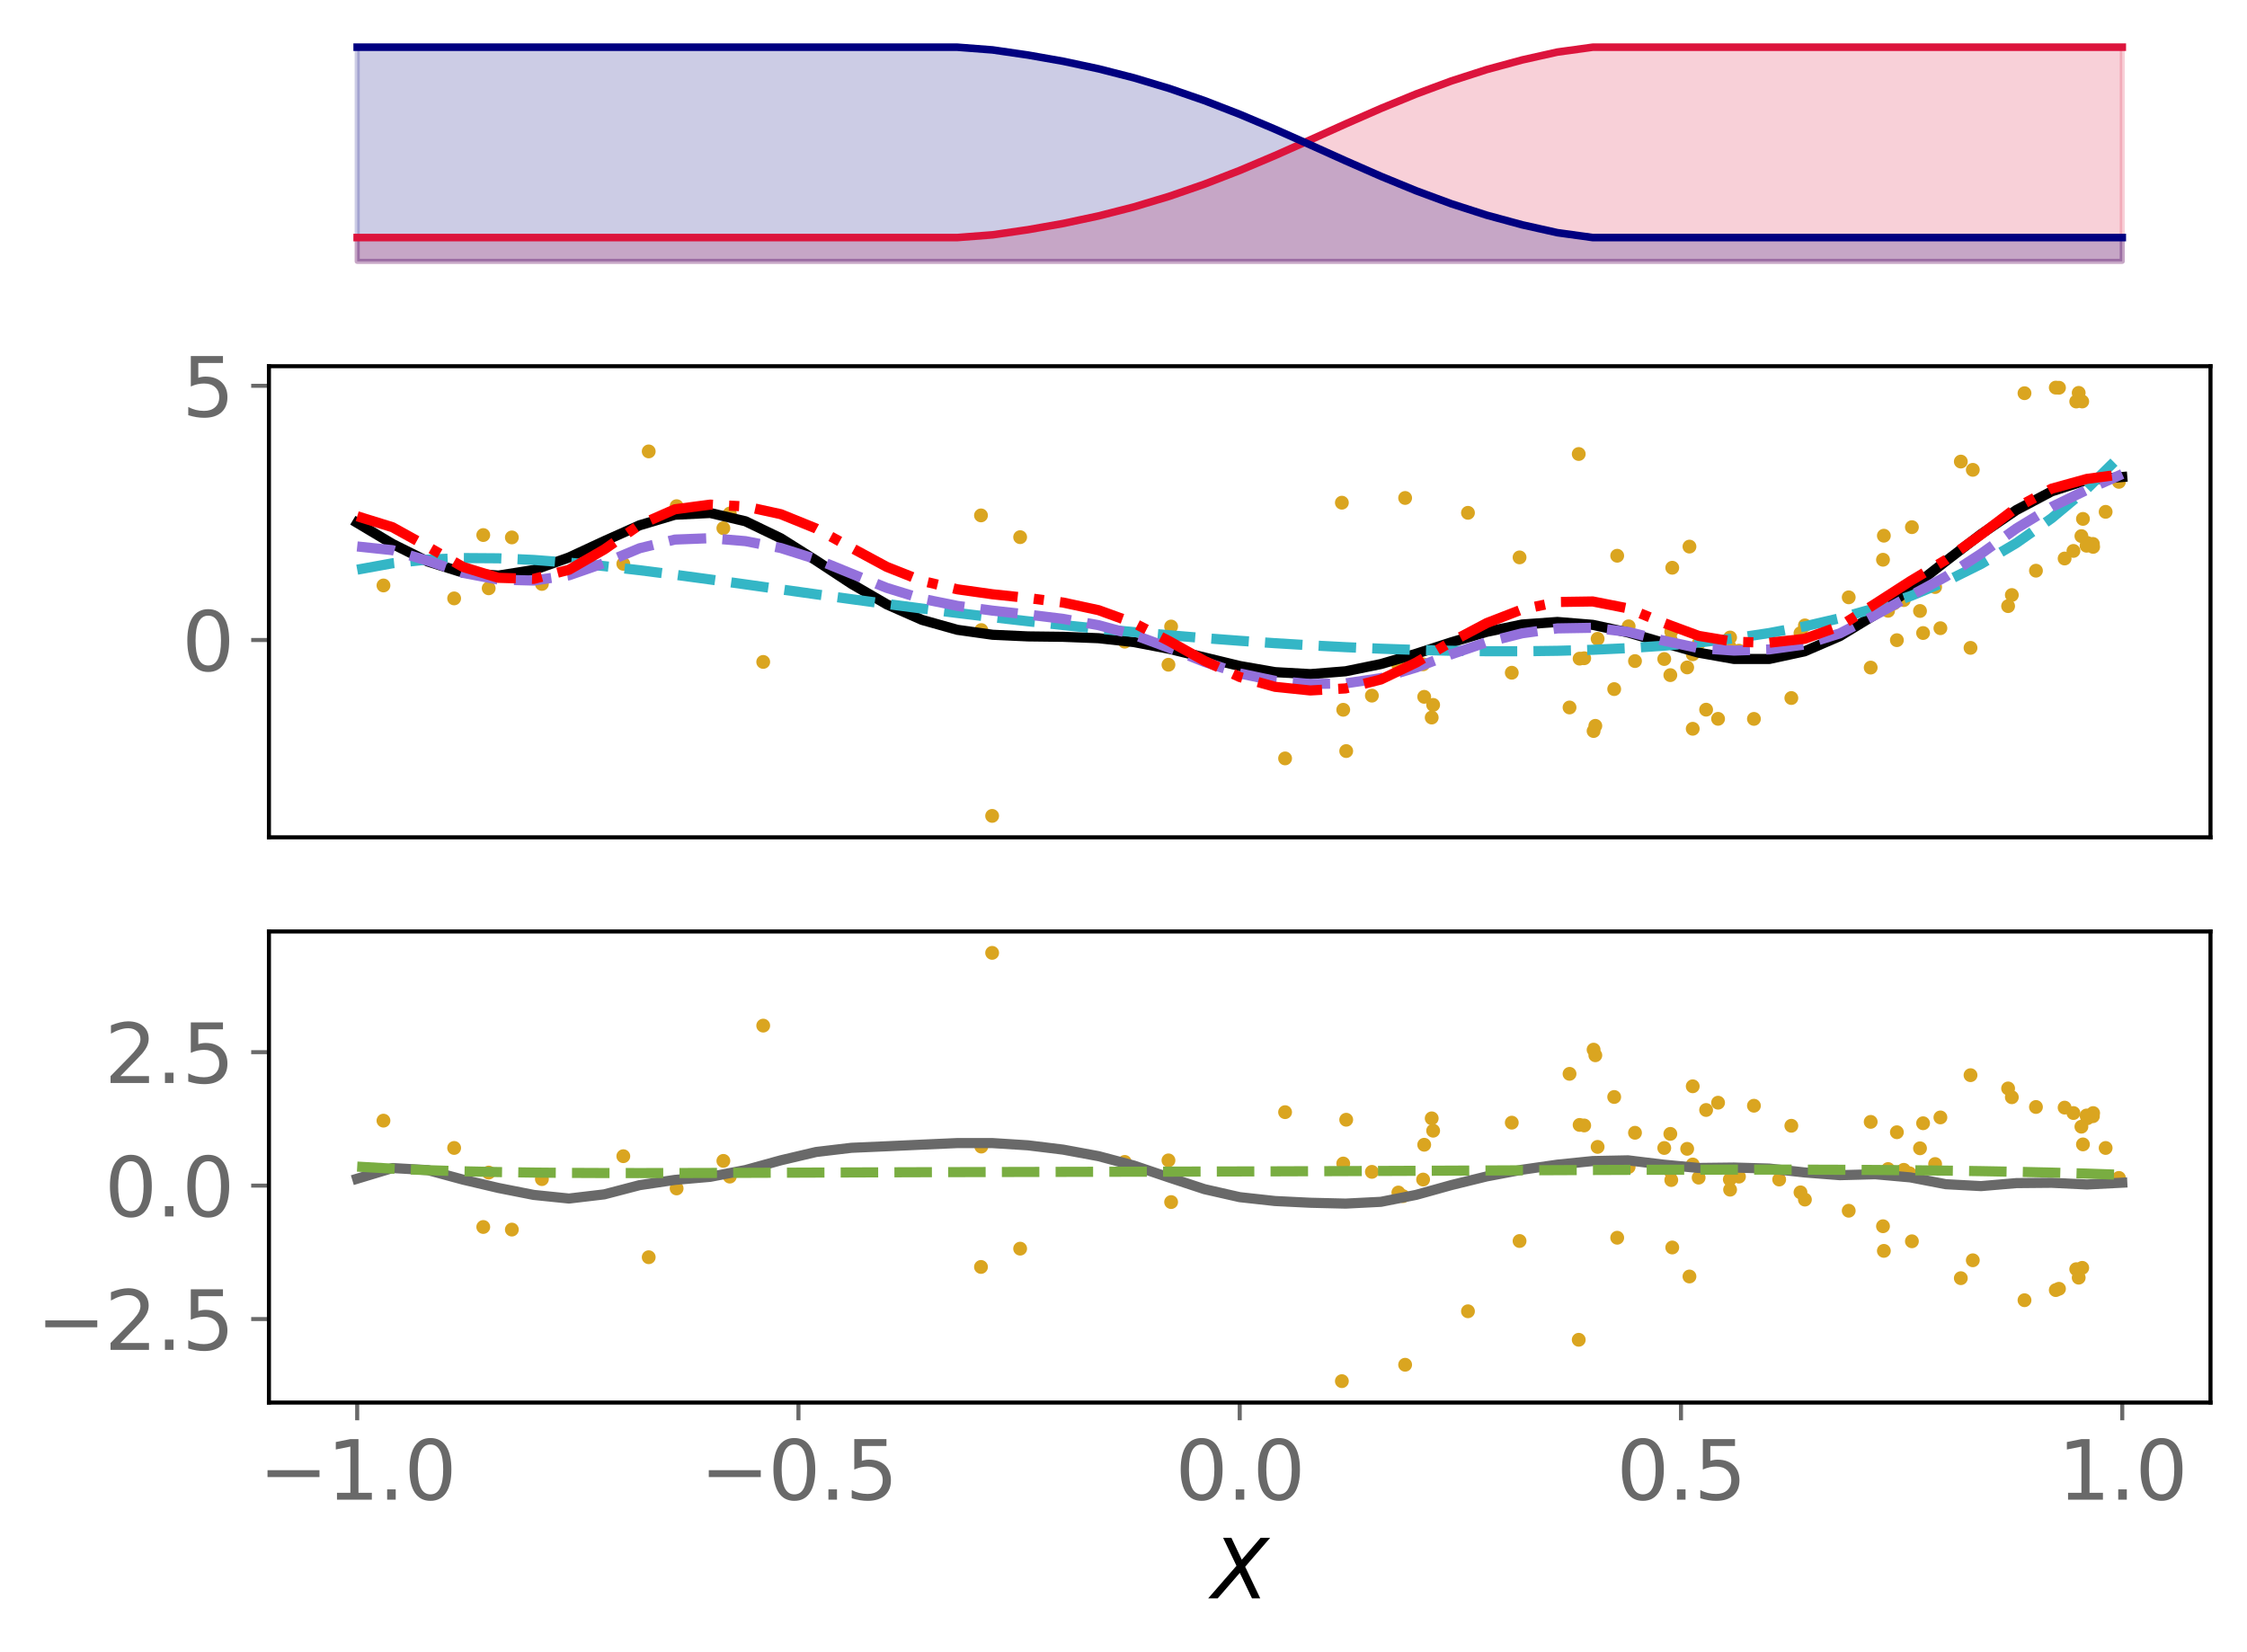 <?xml version="1.0" encoding="utf-8" standalone="no"?>
<!DOCTYPE svg PUBLIC "-//W3C//DTD SVG 1.1//EN"
  "http://www.w3.org/Graphics/SVG/1.1/DTD/svg11.dtd">
<svg xmlns:xlink="http://www.w3.org/1999/xlink" width="443.262pt" height="325.85pt" viewBox="0 0 443.262 325.85" xmlns="http://www.w3.org/2000/svg" version="1.1">
 <defs>
  <style type="text/css">*{stroke-linejoin: round; stroke-linecap: butt}</style>
 </defs>
 <g id="figure_1">
  <g id="patch_1">
   <path d="M 0 325.85 
L 443.262 325.85 
L 443.262 0 
L 0 0 
z
" style="fill: #ffffff"/>
  </g>
  <g id="axes_1">
   <g id="patch_2">
    <path d="M 53.053 53.667 
L 436.062 53.667 
L 436.062 7.2 
L 53.053 7.2 
z
" style="fill: #ffffff"/>
   </g>
   <g id="PolyCollection_1">
    <defs>
     <path id="m2ac973c737" d="M 70.462 -274.295 
L 70.462 -278.989 
L 77.426 -278.989 
L 84.39 -278.989 
L 91.353 -278.989 
L 98.317 -278.989 
L 105.281 -278.989 
L 112.245 -278.989 
L 119.209 -278.989 
L 126.173 -278.989 
L 133.136 -278.989 
L 140.1 -278.989 
L 147.064 -278.989 
L 154.028 -278.989 
L 160.992 -278.989 
L 167.956 -278.989 
L 174.919 -278.989 
L 181.883 -278.989 
L 188.847 -278.989 
L 195.811 -279.525 
L 202.775 -280.534 
L 209.738 -281.764 
L 216.702 -283.25 
L 223.666 -285.025 
L 230.63 -287.114 
L 237.594 -289.52 
L 244.558 -292.223 
L 251.521 -295.167 
L 258.485 -298.264 
L 265.449 -301.402 
L 272.413 -304.456 
L 279.377 -307.315 
L 286.34 -309.89 
L 293.304 -312.131 
L 300.268 -314.023 
L 307.232 -315.58 
L 314.196 -316.538 
L 321.159 -316.538 
L 328.123 -316.538 
L 335.087 -316.538 
L 342.051 -316.538 
L 349.015 -316.538 
L 355.979 -316.538 
L 362.942 -316.538 
L 369.906 -316.538 
L 376.87 -316.538 
L 383.834 -316.538 
L 390.798 -316.538 
L 397.762 -316.538 
L 404.725 -316.538 
L 411.689 -316.538 
L 418.653 -316.538 
L 418.653 -274.295 
L 418.653 -274.295 
L 411.689 -274.295 
L 404.725 -274.295 
L 397.762 -274.295 
L 390.798 -274.295 
L 383.834 -274.295 
L 376.87 -274.295 
L 369.906 -274.295 
L 362.942 -274.295 
L 355.979 -274.295 
L 349.015 -274.295 
L 342.051 -274.295 
L 335.087 -274.295 
L 328.123 -274.295 
L 321.159 -274.295 
L 314.196 -274.295 
L 307.232 -274.295 
L 300.268 -274.295 
L 293.304 -274.295 
L 286.34 -274.295 
L 279.377 -274.295 
L 272.413 -274.295 
L 265.449 -274.295 
L 258.485 -274.295 
L 251.521 -274.295 
L 244.558 -274.295 
L 237.594 -274.295 
L 230.63 -274.295 
L 223.666 -274.295 
L 216.702 -274.295 
L 209.738 -274.295 
L 202.775 -274.295 
L 195.811 -274.295 
L 188.847 -274.295 
L 181.883 -274.295 
L 174.919 -274.295 
L 167.956 -274.295 
L 160.992 -274.295 
L 154.028 -274.295 
L 147.064 -274.295 
L 140.1 -274.295 
L 133.136 -274.295 
L 126.173 -274.295 
L 119.209 -274.295 
L 112.245 -274.295 
L 105.281 -274.295 
L 98.317 -274.295 
L 91.353 -274.295 
L 84.39 -274.295 
L 77.426 -274.295 
L 70.462 -274.295 
z
" style="stroke: #dc143c; stroke-opacity: 0.2"/>
    </defs>
    <g clip-path="url(#p18b40988d4)">
     <use xlink:href="#m2ac973c737" x="0" y="325.85" style="fill: #dc143c; fill-opacity: 0.2; stroke: #dc143c; stroke-opacity: 0.2"/>
    </g>
   </g>
   <g id="PolyCollection_2">
    <defs>
     <path id="mf77e0282f1" d="M 70.462 -274.295 
L 70.462 -316.538 
L 77.426 -316.538 
L 84.39 -316.538 
L 91.353 -316.538 
L 98.317 -316.538 
L 105.281 -316.538 
L 112.245 -316.538 
L 119.209 -316.538 
L 126.173 -316.538 
L 133.136 -316.538 
L 140.1 -316.538 
L 147.064 -316.538 
L 154.028 -316.538 
L 160.992 -316.538 
L 167.956 -316.538 
L 174.919 -316.538 
L 181.883 -316.538 
L 188.847 -316.538 
L 195.811 -316.002 
L 202.775 -314.992 
L 209.738 -313.763 
L 216.702 -312.277 
L 223.666 -310.501 
L 230.63 -308.413 
L 237.594 -306.006 
L 244.558 -303.304 
L 251.521 -300.359 
L 258.485 -297.262 
L 265.449 -294.125 
L 272.413 -291.07 
L 279.377 -288.212 
L 286.34 -285.636 
L 293.304 -283.395 
L 300.268 -281.503 
L 307.232 -279.947 
L 314.196 -278.989 
L 321.159 -278.989 
L 328.123 -278.989 
L 335.087 -278.989 
L 342.051 -278.989 
L 349.015 -278.989 
L 355.979 -278.989 
L 362.942 -278.989 
L 369.906 -278.989 
L 376.87 -278.989 
L 383.834 -278.989 
L 390.798 -278.989 
L 397.762 -278.989 
L 404.725 -278.989 
L 411.689 -278.989 
L 418.653 -278.989 
L 418.653 -274.295 
L 418.653 -274.295 
L 411.689 -274.295 
L 404.725 -274.295 
L 397.762 -274.295 
L 390.798 -274.295 
L 383.834 -274.295 
L 376.87 -274.295 
L 369.906 -274.295 
L 362.942 -274.295 
L 355.979 -274.295 
L 349.015 -274.295 
L 342.051 -274.295 
L 335.087 -274.295 
L 328.123 -274.295 
L 321.159 -274.295 
L 314.196 -274.295 
L 307.232 -274.295 
L 300.268 -274.295 
L 293.304 -274.295 
L 286.34 -274.295 
L 279.377 -274.295 
L 272.413 -274.295 
L 265.449 -274.295 
L 258.485 -274.295 
L 251.521 -274.295 
L 244.558 -274.295 
L 237.594 -274.295 
L 230.63 -274.295 
L 223.666 -274.295 
L 216.702 -274.295 
L 209.738 -274.295 
L 202.775 -274.295 
L 195.811 -274.295 
L 188.847 -274.295 
L 181.883 -274.295 
L 174.919 -274.295 
L 167.956 -274.295 
L 160.992 -274.295 
L 154.028 -274.295 
L 147.064 -274.295 
L 140.1 -274.295 
L 133.136 -274.295 
L 126.173 -274.295 
L 119.209 -274.295 
L 112.245 -274.295 
L 105.281 -274.295 
L 98.317 -274.295 
L 91.353 -274.295 
L 84.39 -274.295 
L 77.426 -274.295 
L 70.462 -274.295 
z
" style="stroke: #000080; stroke-opacity: 0.2"/>
    </defs>
    <g clip-path="url(#p18b40988d4)">
     <use xlink:href="#mf77e0282f1" x="0" y="325.85" style="fill: #000080; fill-opacity: 0.2; stroke: #000080; stroke-opacity: 0.2"/>
    </g>
   </g>
   <g id="matplotlib.axis_1"/>
   <g id="matplotlib.axis_2"/>
   <g id="line2d_1">
    <path d="M 70.462 46.861 
L 77.426 46.861 
L 84.39 46.861 
L 91.353 46.861 
L 98.317 46.861 
L 105.281 46.861 
L 112.245 46.861 
L 119.209 46.861 
L 126.173 46.861 
L 133.136 46.861 
L 140.1 46.861 
L 147.064 46.861 
L 154.028 46.861 
L 160.992 46.861 
L 167.956 46.861 
L 174.919 46.861 
L 181.883 46.861 
L 188.847 46.861 
L 195.811 46.325 
L 202.775 45.316 
L 209.738 44.086 
L 216.702 42.6 
L 223.666 40.825 
L 230.63 38.736 
L 237.594 36.33 
L 244.558 33.627 
L 251.521 30.683 
L 258.485 27.586 
L 265.449 24.448 
L 272.413 21.394 
L 279.377 18.535 
L 286.34 15.96 
L 293.304 13.719 
L 300.268 11.827 
L 307.232 10.27 
L 314.196 9.312 
L 321.159 9.312 
L 328.123 9.312 
L 335.087 9.312 
L 342.051 9.312 
L 349.015 9.312 
L 355.979 9.312 
L 362.942 9.312 
L 369.906 9.312 
L 376.87 9.312 
L 383.834 9.312 
L 390.798 9.312 
L 397.762 9.312 
L 404.725 9.312 
L 411.689 9.312 
L 418.653 9.312 
" clip-path="url(#p18b40988d4)" style="fill: none; stroke: #dc143c; stroke-width: 1.5; stroke-linecap: square"/>
   </g>
   <g id="line2d_2">
    <path d="M 70.462 9.312 
L 77.426 9.312 
L 84.39 9.312 
L 91.353 9.312 
L 98.317 9.312 
L 105.281 9.312 
L 112.245 9.312 
L 119.209 9.312 
L 126.173 9.312 
L 133.136 9.312 
L 140.1 9.312 
L 147.064 9.312 
L 154.028 9.312 
L 160.992 9.312 
L 167.956 9.312 
L 174.919 9.312 
L 181.883 9.312 
L 188.847 9.312 
L 195.811 9.848 
L 202.775 10.858 
L 209.738 12.087 
L 216.702 13.573 
L 223.666 15.349 
L 230.63 17.437 
L 237.594 19.844 
L 244.558 22.546 
L 251.521 25.491 
L 258.485 28.588 
L 265.449 31.725 
L 272.413 34.78 
L 279.377 37.638 
L 286.34 40.214 
L 293.304 42.455 
L 300.268 44.347 
L 307.232 45.903 
L 314.196 46.861 
L 321.159 46.861 
L 328.123 46.861 
L 335.087 46.861 
L 342.051 46.861 
L 349.015 46.861 
L 355.979 46.861 
L 362.942 46.861 
L 369.906 46.861 
L 376.87 46.861 
L 383.834 46.861 
L 390.798 46.861 
L 397.762 46.861 
L 404.725 46.861 
L 411.689 46.861 
L 418.653 46.861 
" clip-path="url(#p18b40988d4)" style="fill: none; stroke: #000080; stroke-width: 1.5; stroke-linecap: square"/>
   </g>
  </g>
  <g id="axes_2">
   <g id="patch_3">
    <path d="M 53.053 165.174 
L 436.062 165.174 
L 436.062 72.239 
L 53.053 72.239 
z
" style="fill: #ffffff"/>
   </g>
   <g id="PathCollection_1">
    <defs>
     <path id="m2a5809b570" d="M 0 0.866 
C 0.23 0.866 0.45 0.775 0.612 0.612 
C 0.775 0.45 0.866 0.23 0.866 0 
C 0.866 -0.23 0.775 -0.45 0.612 -0.612 
C 0.45 -0.775 0.23 -0.866 0 -0.866 
C -0.23 -0.866 -0.45 -0.775 -0.612 -0.612 
C -0.775 -0.45 -0.866 -0.23 -0.866 0 
C -0.866 0.23 -0.775 0.45 -0.612 0.612 
C -0.45 0.775 -0.23 0.866 0 0.866 
z
" style="stroke: #daa520"/>
    </defs>
    <g clip-path="url(#pcd7d00c0f6)">
     <use xlink:href="#m2a5809b570" x="318.429" y="135.937" style="fill: #daa520; stroke: #daa520"/>
     <use xlink:href="#m2a5809b570" x="311.434" y="89.56" style="fill: #daa520; stroke: #daa520"/>
     <use xlink:href="#m2a5809b570" x="338.922" y="141.801" style="fill: #daa520; stroke: #daa520"/>
     <use xlink:href="#m2a5809b570" x="276.772" y="130.129" style="fill: #daa520; stroke: #daa520"/>
     <use xlink:href="#m2a5809b570" x="329.562" y="126.166" style="fill: #daa520; stroke: #daa520"/>
     <use xlink:href="#m2a5809b570" x="371.455" y="110.419" style="fill: #daa520; stroke: #daa520"/>
     <use xlink:href="#m2a5809b570" x="264.709" y="99.163" style="fill: #daa520; stroke: #daa520"/>
     <use xlink:href="#m2a5809b570" x="409.023" y="108.678" style="fill: #daa520; stroke: #daa520"/>
     <use xlink:href="#m2a5809b570" x="106.901" y="115.193" style="fill: #daa520; stroke: #daa520"/>
     <use xlink:href="#m2a5809b570" x="409.575" y="79.205" style="fill: #daa520; stroke: #daa520"/>
     <use xlink:href="#m2a5809b570" x="350.977" y="127.832" style="fill: #daa520; stroke: #daa520"/>
     <use xlink:href="#m2a5809b570" x="353.375" y="137.697" style="fill: #daa520; stroke: #daa520"/>
     <use xlink:href="#m2a5809b570" x="280.736" y="131.051" style="fill: #daa520; stroke: #daa520"/>
     <use xlink:href="#m2a5809b570" x="275.855" y="131.264" style="fill: #daa520; stroke: #daa520"/>
     <use xlink:href="#m2a5809b570" x="335.089" y="126.933" style="fill: #daa520; stroke: #daa520"/>
     <use xlink:href="#m2a5809b570" x="195.719" y="160.949" style="fill: #daa520; stroke: #daa520"/>
     <use xlink:href="#m2a5809b570" x="95.332" y="105.549" style="fill: #daa520; stroke: #daa520"/>
     <use xlink:href="#m2a5809b570" x="100.972" y="106.016" style="fill: #daa520; stroke: #daa520"/>
     <use xlink:href="#m2a5809b570" x="343.043" y="128.362" style="fill: #daa520; stroke: #daa520"/>
     <use xlink:href="#m2a5809b570" x="389.172" y="92.685" style="fill: #daa520; stroke: #daa520"/>
     <use xlink:href="#m2a5809b570" x="277.189" y="98.233" style="fill: #daa520; stroke: #daa520"/>
     <use xlink:href="#m2a5809b570" x="381.74" y="115.805" style="fill: #daa520; stroke: #daa520"/>
     <use xlink:href="#m2a5809b570" x="372.461" y="120.494" style="fill: #daa520; stroke: #daa520"/>
     <use xlink:href="#m2a5809b570" x="270.629" y="137.229" style="fill: #daa520; stroke: #daa520"/>
     <use xlink:href="#m2a5809b570" x="143.965" y="101.303" style="fill: #daa520; stroke: #daa520"/>
     <use xlink:href="#m2a5809b570" x="356.051" y="123.372" style="fill: #daa520; stroke: #daa520"/>
     <use xlink:href="#m2a5809b570" x="329.503" y="133.181" style="fill: #daa520; stroke: #daa520"/>
     <use xlink:href="#m2a5809b570" x="388.722" y="127.803" style="fill: #daa520; stroke: #daa520"/>
     <use xlink:href="#m2a5809b570" x="399.37" y="77.566" style="fill: #daa520; stroke: #daa520"/>
     <use xlink:href="#m2a5809b570" x="231.024" y="123.592" style="fill: #daa520; stroke: #daa520"/>
     <use xlink:href="#m2a5809b570" x="396.871" y="117.378" style="fill: #daa520; stroke: #daa520"/>
     <use xlink:href="#m2a5809b570" x="75.645" y="115.493" style="fill: #daa520; stroke: #daa520"/>
     <use xlink:href="#m2a5809b570" x="150.558" y="130.577" style="fill: #daa520; stroke: #daa520"/>
     <use xlink:href="#m2a5809b570" x="193.517" y="101.671" style="fill: #daa520; stroke: #daa520"/>
     <use xlink:href="#m2a5809b570" x="265.564" y="148.162" style="fill: #daa520; stroke: #daa520"/>
     <use xlink:href="#m2a5809b570" x="410.595" y="105.753" style="fill: #daa520; stroke: #daa520"/>
     <use xlink:href="#m2a5809b570" x="127.971" y="89.048" style="fill: #daa520; stroke: #daa520"/>
     <use xlink:href="#m2a5809b570" x="142.698" y="104.199" style="fill: #daa520; stroke: #daa520"/>
     <use xlink:href="#m2a5809b570" x="133.475" y="99.849" style="fill: #daa520; stroke: #daa520"/>
     <use xlink:href="#m2a5809b570" x="355.18" y="124.904" style="fill: #daa520; stroke: #daa520"/>
     <use xlink:href="#m2a5809b570" x="369.028" y="131.693" style="fill: #daa520; stroke: #daa520"/>
     <use xlink:href="#m2a5809b570" x="264.978" y="140.018" style="fill: #daa520; stroke: #daa520"/>
     <use xlink:href="#m2a5809b570" x="314.71" y="143.183" style="fill: #daa520; stroke: #daa520"/>
     <use xlink:href="#m2a5809b570" x="336.563" y="139.996" style="fill: #daa520; stroke: #daa520"/>
     <use xlink:href="#m2a5809b570" x="378.756" y="120.526" style="fill: #daa520; stroke: #daa520"/>
     <use xlink:href="#m2a5809b570" x="201.242" y="105.964" style="fill: #daa520; stroke: #daa520"/>
     <use xlink:href="#m2a5809b570" x="309.621" y="139.562" style="fill: #daa520; stroke: #daa520"/>
     <use xlink:href="#m2a5809b570" x="401.629" y="112.58" style="fill: #daa520; stroke: #daa520"/>
     <use xlink:href="#m2a5809b570" x="321.28" y="123.549" style="fill: #daa520; stroke: #daa520"/>
     <use xlink:href="#m2a5809b570" x="221.871" y="126.579" style="fill: #daa520; stroke: #daa520"/>
     <use xlink:href="#m2a5809b570" x="412.864" y="107.298" style="fill: #daa520; stroke: #daa520"/>
     <use xlink:href="#m2a5809b570" x="375.556" y="118.381" style="fill: #daa520; stroke: #daa520"/>
     <use xlink:href="#m2a5809b570" x="89.588" y="118.045" style="fill: #daa520; stroke: #daa520"/>
     <use xlink:href="#m2a5809b570" x="412.91" y="107.882" style="fill: #daa520; stroke: #daa520"/>
     <use xlink:href="#m2a5809b570" x="410.758" y="79.199" style="fill: #daa520; stroke: #daa520"/>
     <use xlink:href="#m2a5809b570" x="341.294" y="125.757" style="fill: #daa520; stroke: #daa520"/>
     <use xlink:href="#m2a5809b570" x="193.582" y="124.295" style="fill: #daa520; stroke: #daa520"/>
     <use xlink:href="#m2a5809b570" x="312.514" y="129.851" style="fill: #daa520; stroke: #daa520"/>
     <use xlink:href="#m2a5809b570" x="230.501" y="131.133" style="fill: #daa520; stroke: #daa520"/>
     <use xlink:href="#m2a5809b570" x="373.612" y="119.024" style="fill: #daa520; stroke: #daa520"/>
     <use xlink:href="#m2a5809b570" x="298.225" y="132.708" style="fill: #daa520; stroke: #daa520"/>
     <use xlink:href="#m2a5809b570" x="364.694" y="117.835" style="fill: #daa520; stroke: #daa520"/>
     <use xlink:href="#m2a5809b570" x="396.136" y="119.57" style="fill: #daa520; stroke: #daa520"/>
     <use xlink:href="#m2a5809b570" x="328.304" y="130.004" style="fill: #daa520; stroke: #daa520"/>
     <use xlink:href="#m2a5809b570" x="411.767" y="107.111" style="fill: #daa520; stroke: #daa520"/>
     <use xlink:href="#m2a5809b570" x="374.195" y="126.285" style="fill: #daa520; stroke: #daa520"/>
     <use xlink:href="#m2a5809b570" x="322.533" y="130.408" style="fill: #daa520; stroke: #daa520"/>
     <use xlink:href="#m2a5809b570" x="410.9" y="102.362" style="fill: #daa520; stroke: #daa520"/>
     <use xlink:href="#m2a5809b570" x="96.403" y="116.053" style="fill: #daa520; stroke: #daa520"/>
     <use xlink:href="#m2a5809b570" x="382.78" y="123.925" style="fill: #daa520; stroke: #daa520"/>
     <use xlink:href="#m2a5809b570" x="282.43" y="141.547" style="fill: #daa520; stroke: #daa520"/>
     <use xlink:href="#m2a5809b570" x="314.364" y="144.209" style="fill: #daa520; stroke: #daa520"/>
     <use xlink:href="#m2a5809b570" x="319.023" y="109.629" style="fill: #daa520; stroke: #daa520"/>
     <use xlink:href="#m2a5809b570" x="333.921" y="143.765" style="fill: #daa520; stroke: #daa520"/>
     <use xlink:href="#m2a5809b570" x="333.92" y="129.073" style="fill: #daa520; stroke: #daa520"/>
     <use xlink:href="#m2a5809b570" x="329.69" y="124.589" style="fill: #daa520; stroke: #daa520"/>
     <use xlink:href="#m2a5809b570" x="405.539" y="76.464" style="fill: #daa520; stroke: #daa520"/>
     <use xlink:href="#m2a5809b570" x="406.172" y="76.489" style="fill: #daa520; stroke: #daa520"/>
     <use xlink:href="#m2a5809b570" x="411.614" y="107.656" style="fill: #daa520; stroke: #daa520"/>
     <use xlink:href="#m2a5809b570" x="345.994" y="141.814" style="fill: #daa520; stroke: #daa520"/>
     <use xlink:href="#m2a5809b570" x="417.994" y="95.054" style="fill: #daa520; stroke: #daa520"/>
     <use xlink:href="#m2a5809b570" x="289.583" y="101.163" style="fill: #daa520; stroke: #daa520"/>
     <use xlink:href="#m2a5809b570" x="332.828" y="131.662" style="fill: #daa520; stroke: #daa520"/>
     <use xlink:href="#m2a5809b570" x="122.961" y="111.224" style="fill: #daa520; stroke: #daa520"/>
     <use xlink:href="#m2a5809b570" x="410.061" y="77.5" style="fill: #daa520; stroke: #daa520"/>
     <use xlink:href="#m2a5809b570" x="371.625" y="105.677" style="fill: #daa520; stroke: #daa520"/>
     <use xlink:href="#m2a5809b570" x="253.509" y="149.61" style="fill: #daa520; stroke: #daa520"/>
     <use xlink:href="#m2a5809b570" x="376.695" y="117.045" style="fill: #daa520; stroke: #daa520"/>
     <use xlink:href="#m2a5809b570" x="386.808" y="91.055" style="fill: #daa520; stroke: #daa520"/>
     <use xlink:href="#m2a5809b570" x="415.376" y="100.969" style="fill: #daa520; stroke: #daa520"/>
     <use xlink:href="#m2a5809b570" x="341.238" y="127.675" style="fill: #daa520; stroke: #daa520"/>
     <use xlink:href="#m2a5809b570" x="329.883" y="111.998" style="fill: #daa520; stroke: #daa520"/>
     <use xlink:href="#m2a5809b570" x="377.158" y="103.992" style="fill: #daa520; stroke: #daa520"/>
     <use xlink:href="#m2a5809b570" x="299.761" y="109.956" style="fill: #daa520; stroke: #daa520"/>
     <use xlink:href="#m2a5809b570" x="379.365" y="124.876" style="fill: #daa520; stroke: #daa520"/>
     <use xlink:href="#m2a5809b570" x="282.714" y="139.054" style="fill: #daa520; stroke: #daa520"/>
     <use xlink:href="#m2a5809b570" x="311.609" y="129.929" style="fill: #daa520; stroke: #daa520"/>
     <use xlink:href="#m2a5809b570" x="407.283" y="110.176" style="fill: #daa520; stroke: #daa520"/>
     <use xlink:href="#m2a5809b570" x="333.276" y="107.827" style="fill: #daa520; stroke: #daa520"/>
     <use xlink:href="#m2a5809b570" x="315.16" y="126.017" style="fill: #daa520; stroke: #daa520"/>
     <use xlink:href="#m2a5809b570" x="280.951" y="137.462" style="fill: #daa520; stroke: #daa520"/>
    </g>
   </g>
   <g id="matplotlib.axis_3"/>
   <g id="matplotlib.axis_4">
    <g id="ytick_1">
     <g id="line2d_3">
      <defs>
       <path id="mca901d8b01" d="M 0 0 
L -3.5 0 
" style="stroke: #696969; stroke-width: 0.8"/>
      </defs>
      <g>
       <use xlink:href="#mca901d8b01" x="53.053" y="126.249" style="fill: #696969; stroke: #696969; stroke-width: 0.8"/>
      </g>
     </g>
     <g id="text_1">
      <!-- 0 -->
      <g style="fill: #696969" transform="translate(35.873 132.328) scale(0.16 -0.16)">
       <defs>
        <path id="DejaVuSans-30" d="M 2034 4250 
Q 1547 4250 1301 3770 
Q 1056 3291 1056 2328 
Q 1056 1369 1301 889 
Q 1547 409 2034 409 
Q 2525 409 2770 889 
Q 3016 1369 3016 2328 
Q 3016 3291 2770 3770 
Q 2525 4250 2034 4250 
z
M 2034 4750 
Q 2819 4750 3233 4129 
Q 3647 3509 3647 2328 
Q 3647 1150 3233 529 
Q 2819 -91 2034 -91 
Q 1250 -91 836 529 
Q 422 1150 422 2328 
Q 422 3509 836 4129 
Q 1250 4750 2034 4750 
z
" transform="scale(0.016)"/>
       </defs>
       <use xlink:href="#DejaVuSans-30"/>
      </g>
     </g>
    </g>
    <g id="ytick_2">
     <g id="line2d_4">
      <g>
       <use xlink:href="#mca901d8b01" x="53.053" y="76.106" style="fill: #696969; stroke: #696969; stroke-width: 0.8"/>
      </g>
     </g>
     <g id="text_2">
      <!-- 5 -->
      <g style="fill: #696969" transform="translate(35.873 82.185) scale(0.16 -0.16)">
       <defs>
        <path id="DejaVuSans-35" d="M 691 4666 
L 3169 4666 
L 3169 4134 
L 1269 4134 
L 1269 2991 
Q 1406 3038 1543 3061 
Q 1681 3084 1819 3084 
Q 2600 3084 3056 2656 
Q 3513 2228 3513 1497 
Q 3513 744 3044 326 
Q 2575 -91 1722 -91 
Q 1428 -91 1123 -41 
Q 819 9 494 109 
L 494 744 
Q 775 591 1075 516 
Q 1375 441 1709 441 
Q 2250 441 2565 725 
Q 2881 1009 2881 1497 
Q 2881 1984 2565 2268 
Q 2250 2553 1709 2553 
Q 1456 2553 1204 2497 
Q 953 2441 691 2322 
L 691 4666 
z
" transform="scale(0.016)"/>
       </defs>
       <use xlink:href="#DejaVuSans-35"/>
      </g>
     </g>
    </g>
   </g>
   <g id="line2d_5">
    <path d="M 70.462 103.139 
L 77.426 107.302 
L 84.39 110.77 
L 91.353 112.966 
L 98.317 113.542 
L 105.281 112.446 
L 112.245 109.969 
L 119.209 106.738 
L 126.173 103.623 
L 133.136 101.542 
L 140.1 101.194 
L 147.064 102.833 
L 154.028 106.187 
L 160.992 110.576 
L 167.956 115.161 
L 174.919 119.213 
L 181.883 122.284 
L 188.847 124.241 
L 195.811 125.22 
L 202.775 125.541 
L 209.738 125.625 
L 216.702 125.895 
L 223.666 126.658 
L 230.63 127.989 
L 237.594 129.695 
L 244.558 131.379 
L 251.521 132.589 
L 258.485 132.982 
L 265.449 132.422 
L 272.413 130.994 
L 279.377 128.961 
L 286.34 126.699 
L 293.304 124.637 
L 300.268 123.194 
L 307.232 122.693 
L 314.196 123.262 
L 321.159 124.765 
L 328.123 126.795 
L 335.087 128.751 
L 342.051 129.991 
L 349.015 129.995 
L 355.979 128.491 
L 362.942 125.49 
L 369.906 121.248 
L 376.87 116.166 
L 383.834 110.712 
L 390.798 105.369 
L 397.762 100.621 
L 404.725 96.928 
L 411.689 94.678 
L 418.653 94.096 
" clip-path="url(#pcd7d00c0f6)" style="fill: none; stroke: #000000; stroke-width: 2; stroke-linecap: square"/>
   </g>
   <g id="line2d_6">
    <path d="M 70.462 112.38 
L 77.426 111.115 
L 84.39 110.384 
L 91.353 110.087 
L 98.317 110.136 
L 105.281 110.458 
L 112.245 110.989 
L 119.209 111.68 
L 126.173 112.486 
L 133.136 113.374 
L 140.1 114.313 
L 147.064 115.282 
L 154.028 116.261 
L 160.992 117.238 
L 167.956 118.199 
L 174.919 119.138 
L 181.883 120.047 
L 188.847 120.921 
L 195.811 121.758 
L 202.775 122.555 
L 209.738 123.31 
L 216.702 124.022 
L 223.666 124.688 
L 230.63 125.309 
L 237.594 125.882 
L 244.558 126.406 
L 251.521 126.88 
L 258.485 127.3 
L 265.449 127.664 
L 272.413 127.968 
L 279.377 128.208 
L 286.34 128.377 
L 293.304 128.468 
L 300.268 128.474 
L 307.232 128.383 
L 314.196 128.182 
L 321.159 127.857 
L 328.123 127.389 
L 335.087 126.755 
L 342.051 125.929 
L 349.015 124.879 
L 355.979 123.569 
L 362.942 121.953 
L 369.906 119.98 
L 376.87 117.589 
L 383.834 114.708 
L 390.798 111.254 
L 397.762 107.131 
L 404.725 102.228 
L 411.689 96.417 
L 418.653 89.552 
" clip-path="url(#pcd7d00c0f6)" style="fill: none; stroke-dasharray: 7.4,3.2; stroke-dashoffset: 0; stroke: #34b6c6; stroke-width: 2"/>
   </g>
   <g id="line2d_7">
    <path d="M 70.462 107.799 
L 77.426 108.531 
L 84.39 110.625 
L 91.353 113.011 
L 98.317 114.339 
L 105.281 114.525 
L 112.245 113.488 
L 119.209 111.065 
L 126.173 108.152 
L 133.136 106.44 
L 140.1 106.168 
L 147.064 106.751 
L 154.028 108.106 
L 160.992 110.314 
L 167.956 113.158 
L 174.919 115.967 
L 181.883 118.111 
L 188.847 119.517 
L 195.811 120.46 
L 202.775 121.23 
L 209.738 122.086 
L 216.702 123.323 
L 223.666 125.222 
L 230.63 127.796 
L 237.594 130.566 
L 244.558 132.853 
L 251.521 134.303 
L 258.485 134.934 
L 265.449 134.81 
L 272.413 133.772 
L 279.377 131.675 
L 286.34 129.053 
L 293.304 126.68 
L 300.268 124.929 
L 307.232 123.961 
L 314.196 123.841 
L 321.159 124.646 
L 328.123 126.366 
L 335.087 127.855 
L 342.051 128.343 
L 349.015 128.112 
L 355.979 127.147 
L 362.942 124.947 
L 369.906 121.342 
L 376.87 117.537 
L 383.834 113.758 
L 390.798 109.233 
L 397.762 104.249 
L 404.725 100.002 
L 411.689 96.617 
L 418.653 93.512 
" clip-path="url(#pcd7d00c0f6)" style="fill: none; stroke-dasharray: 7.4,3.2; stroke-dashoffset: 0; stroke: #9370db; stroke-width: 2"/>
   </g>
   <g id="line2d_8">
    <path d="M 70.462 101.842 
L 77.426 104.001 
L 84.39 107.853 
L 91.353 111.846 
L 98.317 113.984 
L 105.281 114.195 
L 112.245 112.397 
L 119.209 108.381 
L 126.173 103.54 
L 133.136 100.467 
L 140.1 99.547 
L 147.064 99.908 
L 154.028 101.433 
L 160.992 104.258 
L 167.956 108.058 
L 174.919 111.82 
L 181.883 114.586 
L 188.847 116.249 
L 195.811 117.231 
L 202.775 117.971 
L 209.738 118.866 
L 216.702 120.362 
L 223.666 122.888 
L 230.63 126.464 
L 237.594 130.362 
L 244.558 133.548 
L 251.521 135.487 
L 258.485 136.205 
L 265.449 135.802 
L 272.413 134.039 
L 279.377 130.697 
L 286.34 126.591 
L 293.304 122.905 
L 300.268 120.209 
L 307.232 118.754 
L 314.196 118.649 
L 321.159 120.016 
L 328.123 122.854 
L 335.087 125.434 
L 342.051 126.596 
L 349.015 126.79 
L 355.979 126.015 
L 362.942 123.531 
L 369.906 119.112 
L 376.87 114.624 
L 383.834 110.449 
L 390.798 105.463 
L 397.762 100.152 
L 404.725 96.399 
L 411.689 94.466 
L 418.653 93.548 
" clip-path="url(#pcd7d00c0f6)" style="fill: none; stroke-dasharray: 12.8,3.2,2,3.2; stroke-dashoffset: 0; stroke: #ff0000; stroke-width: 2"/>
   </g>
   <g id="patch_4">
    <path d="M 53.053 165.174 
L 53.053 72.239 
" style="fill: none; stroke: #000000; stroke-width: 0.8; stroke-linejoin: miter; stroke-linecap: square"/>
   </g>
   <g id="patch_5">
    <path d="M 436.062 165.174 
L 436.062 72.239 
" style="fill: none; stroke: #000000; stroke-width: 0.8; stroke-linejoin: miter; stroke-linecap: square"/>
   </g>
   <g id="patch_6">
    <path d="M 53.053 165.174 
L 436.062 165.174 
" style="fill: none; stroke: #000000; stroke-width: 0.8; stroke-linejoin: miter; stroke-linecap: square"/>
   </g>
   <g id="patch_7">
    <path d="M 53.053 72.239 
L 436.062 72.239 
" style="fill: none; stroke: #000000; stroke-width: 0.8; stroke-linejoin: miter; stroke-linecap: square"/>
   </g>
  </g>
  <g id="axes_3">
   <g id="patch_8">
    <path d="M 53.053 276.68 
L 436.062 276.68 
L 436.062 183.746 
L 53.053 183.746 
z
" style="fill: #ffffff"/>
   </g>
   <g id="PathCollection_2">
    <g clip-path="url(#p7d77681888)">
     <use xlink:href="#m2a5809b570" x="318.429" y="216.4" style="fill: #daa520; stroke: #daa520"/>
     <use xlink:href="#m2a5809b570" x="311.434" y="264.295" style="fill: #daa520; stroke: #daa520"/>
     <use xlink:href="#m2a5809b570" x="338.922" y="217.526" style="fill: #daa520; stroke: #daa520"/>
     <use xlink:href="#m2a5809b570" x="276.772" y="235.958" style="fill: #daa520; stroke: #daa520"/>
     <use xlink:href="#m2a5809b570" x="329.562" y="231.07" style="fill: #daa520; stroke: #daa520"/>
     <use xlink:href="#m2a5809b570" x="371.455" y="241.897" style="fill: #daa520; stroke: #daa520"/>
     <use xlink:href="#m2a5809b570" x="264.709" y="272.456" style="fill: #daa520; stroke: #daa520"/>
     <use xlink:href="#m2a5809b570" x="409.023" y="219.567" style="fill: #daa520; stroke: #daa520"/>
     <use xlink:href="#m2a5809b570" x="106.901" y="232.601" style="fill: #daa520; stroke: #daa520"/>
     <use xlink:href="#m2a5809b570" x="409.575" y="250.371" style="fill: #daa520; stroke: #daa520"/>
     <use xlink:href="#m2a5809b570" x="350.977" y="232.684" style="fill: #daa520; stroke: #daa520"/>
     <use xlink:href="#m2a5809b570" x="353.375" y="222.077" style="fill: #daa520; stroke: #daa520"/>
     <use xlink:href="#m2a5809b570" x="280.736" y="232.687" style="fill: #daa520; stroke: #daa520"/>
     <use xlink:href="#m2a5809b570" x="275.855" y="235.245" style="fill: #daa520; stroke: #daa520"/>
     <use xlink:href="#m2a5809b570" x="335.089" y="232.309" style="fill: #daa520; stroke: #daa520"/>
     <use xlink:href="#m2a5809b570" x="195.719" y="187.97" style="fill: #daa520; stroke: #daa520"/>
     <use xlink:href="#m2a5809b570" x="95.332" y="242.045" style="fill: #daa520; stroke: #daa520"/>
     <use xlink:href="#m2a5809b570" x="100.972" y="242.557" style="fill: #daa520; stroke: #daa520"/>
     <use xlink:href="#m2a5809b570" x="343.043" y="232.11" style="fill: #daa520; stroke: #daa520"/>
     <use xlink:href="#m2a5809b570" x="389.172" y="248.613" style="fill: #daa520; stroke: #daa520"/>
     <use xlink:href="#m2a5809b570" x="277.189" y="269.221" style="fill: #daa520; stroke: #daa520"/>
     <use xlink:href="#m2a5809b570" x="381.74" y="229.625" style="fill: #daa520; stroke: #daa520"/>
     <use xlink:href="#m2a5809b570" x="372.461" y="230.612" style="fill: #daa520; stroke: #daa520"/>
     <use xlink:href="#m2a5809b570" x="270.629" y="231.169" style="fill: #daa520; stroke: #daa520"/>
     <use xlink:href="#m2a5809b570" x="143.965" y="232.107" style="fill: #daa520; stroke: #daa520"/>
     <use xlink:href="#m2a5809b570" x="356.051" y="236.641" style="fill: #daa520; stroke: #daa520"/>
     <use xlink:href="#m2a5809b570" x="329.503" y="223.679" style="fill: #daa520; stroke: #daa520"/>
     <use xlink:href="#m2a5809b570" x="388.722" y="212.097" style="fill: #daa520; stroke: #daa520"/>
     <use xlink:href="#m2a5809b570" x="399.37" y="256.49" style="fill: #daa520; stroke: #daa520"/>
     <use xlink:href="#m2a5809b570" x="231.024" y="237.131" style="fill: #daa520; stroke: #daa520"/>
     <use xlink:href="#m2a5809b570" x="396.871" y="216.452" style="fill: #daa520; stroke: #daa520"/>
     <use xlink:href="#m2a5809b570" x="75.645" y="221.067" style="fill: #daa520; stroke: #daa520"/>
     <use xlink:href="#m2a5809b570" x="150.558" y="202.321" style="fill: #daa520; stroke: #daa520"/>
     <use xlink:href="#m2a5809b570" x="193.517" y="249.928" style="fill: #daa520; stroke: #daa520"/>
     <use xlink:href="#m2a5809b570" x="265.564" y="220.888" style="fill: #daa520; stroke: #daa520"/>
     <use xlink:href="#m2a5809b570" x="410.595" y="222.26" style="fill: #daa520; stroke: #daa520"/>
     <use xlink:href="#m2a5809b570" x="127.971" y="248.01" style="fill: #daa520; stroke: #daa520"/>
     <use xlink:href="#m2a5809b570" x="142.698" y="229.005" style="fill: #daa520; stroke: #daa520"/>
     <use xlink:href="#m2a5809b570" x="133.475" y="234.44" style="fill: #daa520; stroke: #daa520"/>
     <use xlink:href="#m2a5809b570" x="355.18" y="235.214" style="fill: #daa520; stroke: #daa520"/>
     <use xlink:href="#m2a5809b570" x="369.028" y="221.31" style="fill: #daa520; stroke: #daa520"/>
     <use xlink:href="#m2a5809b570" x="264.978" y="229.525" style="fill: #daa520; stroke: #daa520"/>
     <use xlink:href="#m2a5809b570" x="314.71" y="208.173" style="fill: #daa520; stroke: #daa520"/>
     <use xlink:href="#m2a5809b570" x="336.563" y="218.964" style="fill: #daa520; stroke: #daa520"/>
     <use xlink:href="#m2a5809b570" x="378.756" y="226.522" style="fill: #daa520; stroke: #daa520"/>
     <use xlink:href="#m2a5809b570" x="201.242" y="246.319" style="fill: #daa520; stroke: #daa520"/>
     <use xlink:href="#m2a5809b570" x="309.621" y="211.835" style="fill: #daa520; stroke: #daa520"/>
     <use xlink:href="#m2a5809b570" x="401.629" y="218.372" style="fill: #daa520; stroke: #daa520"/>
     <use xlink:href="#m2a5809b570" x="321.28" y="230.214" style="fill: #daa520; stroke: #daa520"/>
     <use xlink:href="#m2a5809b570" x="221.871" y="229.206" style="fill: #daa520; stroke: #daa520"/>
     <use xlink:href="#m2a5809b570" x="412.864" y="220.193" style="fill: #daa520; stroke: #daa520"/>
     <use xlink:href="#m2a5809b570" x="375.556" y="230.767" style="fill: #daa520; stroke: #daa520"/>
     <use xlink:href="#m2a5809b570" x="89.588" y="226.453" style="fill: #daa520; stroke: #daa520"/>
     <use xlink:href="#m2a5809b570" x="412.91" y="219.572" style="fill: #daa520; stroke: #daa520"/>
     <use xlink:href="#m2a5809b570" x="410.758" y="250.105" style="fill: #daa520; stroke: #daa520"/>
     <use xlink:href="#m2a5809b570" x="341.294" y="234.687" style="fill: #daa520; stroke: #daa520"/>
     <use xlink:href="#m2a5809b570" x="193.582" y="226.183" style="fill: #daa520; stroke: #daa520"/>
     <use xlink:href="#m2a5809b570" x="312.514" y="222.015" style="fill: #daa520; stroke: #daa520"/>
     <use xlink:href="#m2a5809b570" x="230.501" y="228.905" style="fill: #daa520; stroke: #daa520"/>
     <use xlink:href="#m2a5809b570" x="373.612" y="231.368" style="fill: #daa520; stroke: #daa520"/>
     <use xlink:href="#m2a5809b570" x="298.225" y="221.463" style="fill: #daa520; stroke: #daa520"/>
     <use xlink:href="#m2a5809b570" x="364.694" y="238.839" style="fill: #daa520; stroke: #daa520"/>
     <use xlink:href="#m2a5809b570" x="396.136" y="214.713" style="fill: #daa520; stroke: #daa520"/>
     <use xlink:href="#m2a5809b570" x="328.304" y="226.461" style="fill: #daa520; stroke: #daa520"/>
     <use xlink:href="#m2a5809b570" x="411.767" y="220.591" style="fill: #daa520; stroke: #daa520"/>
     <use xlink:href="#m2a5809b570" x="374.195" y="223.354" style="fill: #daa520; stroke: #daa520"/>
     <use xlink:href="#m2a5809b570" x="322.533" y="223.46" style="fill: #daa520; stroke: #daa520"/>
     <use xlink:href="#m2a5809b570" x="410.9" y="225.754" style="fill: #daa520; stroke: #daa520"/>
     <use xlink:href="#m2a5809b570" x="96.403" y="231.309" style="fill: #daa520; stroke: #daa520"/>
     <use xlink:href="#m2a5809b570" x="382.78" y="220.431" style="fill: #daa520; stroke: #daa520"/>
     <use xlink:href="#m2a5809b570" x="282.43" y="220.614" style="fill: #daa520; stroke: #daa520"/>
     <use xlink:href="#m2a5809b570" x="314.364" y="207.061" style="fill: #daa520; stroke: #daa520"/>
     <use xlink:href="#m2a5809b570" x="319.023" y="244.165" style="fill: #daa520; stroke: #daa520"/>
     <use xlink:href="#m2a5809b570" x="333.921" y="214.29" style="fill: #daa520; stroke: #daa520"/>
     <use xlink:href="#m2a5809b570" x="333.92" y="229.716" style="fill: #daa520; stroke: #daa520"/>
     <use xlink:href="#m2a5809b570" x="329.69" y="232.785" style="fill: #daa520; stroke: #daa520"/>
     <use xlink:href="#m2a5809b570" x="405.539" y="254.493" style="fill: #daa520; stroke: #daa520"/>
     <use xlink:href="#m2a5809b570" x="406.172" y="254.235" style="fill: #daa520; stroke: #daa520"/>
     <use xlink:href="#m2a5809b570" x="411.614" y="220.049" style="fill: #daa520; stroke: #daa520"/>
     <use xlink:href="#m2a5809b570" x="345.994" y="218.125" style="fill: #daa520; stroke: #daa520"/>
     <use xlink:href="#m2a5809b570" x="417.994" y="232.365" style="fill: #daa520; stroke: #daa520"/>
     <use xlink:href="#m2a5809b570" x="289.583" y="258.673" style="fill: #daa520; stroke: #daa520"/>
     <use xlink:href="#m2a5809b570" x="332.828" y="226.63" style="fill: #daa520; stroke: #daa520"/>
     <use xlink:href="#m2a5809b570" x="122.961" y="228.079" style="fill: #daa520; stroke: #daa520"/>
     <use xlink:href="#m2a5809b570" x="410.061" y="252.045" style="fill: #daa520; stroke: #daa520"/>
     <use xlink:href="#m2a5809b570" x="371.625" y="246.756" style="fill: #daa520; stroke: #daa520"/>
     <use xlink:href="#m2a5809b570" x="253.509" y="219.392" style="fill: #daa520; stroke: #daa520"/>
     <use xlink:href="#m2a5809b570" x="376.695" y="231.45" style="fill: #daa520; stroke: #daa520"/>
     <use xlink:href="#m2a5809b570" x="386.808" y="252.143" style="fill: #daa520; stroke: #daa520"/>
     <use xlink:href="#m2a5809b570" x="415.376" y="226.458" style="fill: #daa520; stroke: #daa520"/>
     <use xlink:href="#m2a5809b570" x="341.238" y="232.667" style="fill: #daa520; stroke: #daa520"/>
     <use xlink:href="#m2a5809b570" x="329.883" y="246.09" style="fill: #daa520; stroke: #daa520"/>
     <use xlink:href="#m2a5809b570" x="377.158" y="244.866" style="fill: #daa520; stroke: #daa520"/>
     <use xlink:href="#m2a5809b570" x="299.761" y="244.812" style="fill: #daa520; stroke: #daa520"/>
     <use xlink:href="#m2a5809b570" x="379.365" y="221.58" style="fill: #daa520; stroke: #daa520"/>
     <use xlink:href="#m2a5809b570" x="282.714" y="223.054" style="fill: #daa520; stroke: #daa520"/>
     <use xlink:href="#m2a5809b570" x="311.609" y="221.911" style="fill: #daa520; stroke: #daa520"/>
     <use xlink:href="#m2a5809b570" x="407.283" y="218.495" style="fill: #daa520; stroke: #daa520"/>
     <use xlink:href="#m2a5809b570" x="333.276" y="251.811" style="fill: #daa520; stroke: #daa520"/>
     <use xlink:href="#m2a5809b570" x="315.16" y="226.246" style="fill: #daa520; stroke: #daa520"/>
     <use xlink:href="#m2a5809b570" x="280.951" y="225.824" style="fill: #daa520; stroke: #daa520"/>
    </g>
   </g>
   <g id="matplotlib.axis_5">
    <g id="xtick_1">
     <g id="line2d_9">
      <defs>
       <path id="m6efbd45e93" d="M 0 0 
L 0 3.5 
" style="stroke: #696969; stroke-width: 0.8"/>
      </defs>
      <g>
       <use xlink:href="#m6efbd45e93" x="70.462" y="276.68" style="fill: #696969; stroke: #696969; stroke-width: 0.8"/>
      </g>
     </g>
     <g id="text_3">
      <!-- −1.0 -->
      <g style="fill: #696969" transform="translate(51.036 295.837) scale(0.16 -0.16)">
       <defs>
        <path id="DejaVuSans-2212" d="M 678 2272 
L 4684 2272 
L 4684 1741 
L 678 1741 
L 678 2272 
z
" transform="scale(0.016)"/>
        <path id="DejaVuSans-31" d="M 794 531 
L 1825 531 
L 1825 4091 
L 703 3866 
L 703 4441 
L 1819 4666 
L 2450 4666 
L 2450 531 
L 3481 531 
L 3481 0 
L 794 0 
L 794 531 
z
" transform="scale(0.016)"/>
        <path id="DejaVuSans-2e" d="M 684 794 
L 1344 794 
L 1344 0 
L 684 0 
L 684 794 
z
" transform="scale(0.016)"/>
       </defs>
       <use xlink:href="#DejaVuSans-2212"/>
       <use xlink:href="#DejaVuSans-31" x="83.789"/>
       <use xlink:href="#DejaVuSans-2e" x="147.412"/>
       <use xlink:href="#DejaVuSans-30" x="179.199"/>
      </g>
     </g>
    </g>
    <g id="xtick_2">
     <g id="line2d_10">
      <g>
       <use xlink:href="#m6efbd45e93" x="157.51" y="276.68" style="fill: #696969; stroke: #696969; stroke-width: 0.8"/>
      </g>
     </g>
     <g id="text_4">
      <!-- −0.5 -->
      <g style="fill: #696969" transform="translate(138.084 295.837) scale(0.16 -0.16)">
       <use xlink:href="#DejaVuSans-2212"/>
       <use xlink:href="#DejaVuSans-30" x="83.789"/>
       <use xlink:href="#DejaVuSans-2e" x="147.412"/>
       <use xlink:href="#DejaVuSans-35" x="179.199"/>
      </g>
     </g>
    </g>
    <g id="xtick_3">
     <g id="line2d_11">
      <g>
       <use xlink:href="#m6efbd45e93" x="244.558" y="276.68" style="fill: #696969; stroke: #696969; stroke-width: 0.8"/>
      </g>
     </g>
     <g id="text_5">
      <!-- 0.0 -->
      <g style="fill: #696969" transform="translate(231.835 295.837) scale(0.16 -0.16)">
       <use xlink:href="#DejaVuSans-30"/>
       <use xlink:href="#DejaVuSans-2e" x="63.623"/>
       <use xlink:href="#DejaVuSans-30" x="95.41"/>
      </g>
     </g>
    </g>
    <g id="xtick_4">
     <g id="line2d_12">
      <g>
       <use xlink:href="#m6efbd45e93" x="331.605" y="276.68" style="fill: #696969; stroke: #696969; stroke-width: 0.8"/>
      </g>
     </g>
     <g id="text_6">
      <!-- 0.5 -->
      <g style="fill: #696969" transform="translate(318.883 295.837) scale(0.16 -0.16)">
       <use xlink:href="#DejaVuSans-30"/>
       <use xlink:href="#DejaVuSans-2e" x="63.623"/>
       <use xlink:href="#DejaVuSans-35" x="95.41"/>
      </g>
     </g>
    </g>
    <g id="xtick_5">
     <g id="line2d_13">
      <g>
       <use xlink:href="#m6efbd45e93" x="418.653" y="276.68" style="fill: #696969; stroke: #696969; stroke-width: 0.8"/>
      </g>
     </g>
     <g id="text_7">
      <!-- 1.0 -->
      <g style="fill: #696969" transform="translate(405.93 295.837) scale(0.16 -0.16)">
       <use xlink:href="#DejaVuSans-31"/>
       <use xlink:href="#DejaVuSans-2e" x="63.623"/>
       <use xlink:href="#DejaVuSans-30" x="95.41"/>
      </g>
     </g>
    </g>
    <g id="text_8">
     <!-- $X$ -->
     <g transform="translate(239.037 315.322) scale(0.16 -0.16)">
      <defs>
       <path id="DejaVuSans-Oblique-58" d="M 878 4666 
L 1516 4666 
L 2316 2981 
L 3763 4666 
L 4500 4666 
L 2578 2438 
L 3738 0 
L 3103 0 
L 2163 1966 
L 459 0 
L -275 0 
L 1906 2509 
L 878 4666 
z
" transform="scale(0.016)"/>
      </defs>
      <use xlink:href="#DejaVuSans-Oblique-58" transform="translate(0 0.094)"/>
     </g>
    </g>
   </g>
   <g id="matplotlib.axis_6">
    <g id="ytick_3">
     <g id="line2d_14">
      <g>
       <use xlink:href="#mca901d8b01" x="53.053" y="260.206" style="fill: #696969; stroke: #696969; stroke-width: 0.8"/>
      </g>
     </g>
     <g id="text_9">
      <!-- −2.5 -->
      <g style="fill: #696969" transform="translate(7.2 266.285) scale(0.16 -0.16)">
       <defs>
        <path id="DejaVuSans-32" d="M 1228 531 
L 3431 531 
L 3431 0 
L 469 0 
L 469 531 
Q 828 903 1448 1529 
Q 2069 2156 2228 2338 
Q 2531 2678 2651 2914 
Q 2772 3150 2772 3378 
Q 2772 3750 2511 3984 
Q 2250 4219 1831 4219 
Q 1534 4219 1204 4116 
Q 875 4013 500 3803 
L 500 4441 
Q 881 4594 1212 4672 
Q 1544 4750 1819 4750 
Q 2544 4750 2975 4387 
Q 3406 4025 3406 3419 
Q 3406 3131 3298 2873 
Q 3191 2616 2906 2266 
Q 2828 2175 2409 1742 
Q 1991 1309 1228 531 
z
" transform="scale(0.016)"/>
       </defs>
       <use xlink:href="#DejaVuSans-2212"/>
       <use xlink:href="#DejaVuSans-32" x="83.789"/>
       <use xlink:href="#DejaVuSans-2e" x="147.412"/>
       <use xlink:href="#DejaVuSans-35" x="179.199"/>
      </g>
     </g>
    </g>
    <g id="ytick_4">
     <g id="line2d_15">
      <g>
       <use xlink:href="#mca901d8b01" x="53.053" y="233.882" style="fill: #696969; stroke: #696969; stroke-width: 0.8"/>
      </g>
     </g>
     <g id="text_10">
      <!-- 0.0 -->
      <g style="fill: #696969" transform="translate(20.608 239.961) scale(0.16 -0.16)">
       <use xlink:href="#DejaVuSans-30"/>
       <use xlink:href="#DejaVuSans-2e" x="63.623"/>
       <use xlink:href="#DejaVuSans-30" x="95.41"/>
      </g>
     </g>
    </g>
    <g id="ytick_5">
     <g id="line2d_16">
      <g>
       <use xlink:href="#mca901d8b01" x="53.053" y="207.559" style="fill: #696969; stroke: #696969; stroke-width: 0.8"/>
      </g>
     </g>
     <g id="text_11">
      <!-- 2.5 -->
      <g style="fill: #696969" transform="translate(20.608 213.638) scale(0.16 -0.16)">
       <use xlink:href="#DejaVuSans-32"/>
       <use xlink:href="#DejaVuSans-2e" x="63.623"/>
       <use xlink:href="#DejaVuSans-35" x="95.41"/>
      </g>
     </g>
    </g>
   </g>
   <g id="line2d_17">
    <path d="M 70.462 232.521 
L 77.426 230.417 
L 84.39 230.821 
L 91.353 232.706 
L 98.317 234.346 
L 105.281 235.719 
L 112.245 236.432 
L 119.209 235.608 
L 126.173 233.794 
L 133.136 232.754 
L 140.1 232.153 
L 147.064 230.812 
L 154.028 228.891 
L 160.992 227.249 
L 167.956 226.425 
L 174.919 226.12 
L 181.883 225.8 
L 188.847 225.491 
L 195.811 225.494 
L 202.775 225.934 
L 209.738 226.786 
L 216.702 228.073 
L 223.666 229.924 
L 230.63 232.282 
L 237.594 234.582 
L 244.558 236.16 
L 251.521 236.924 
L 258.485 237.266 
L 265.449 237.432 
L 272.413 237.08 
L 279.377 235.705 
L 286.34 233.769 
L 293.304 232.063 
L 300.268 230.748 
L 307.232 229.747 
L 314.196 229.039 
L 321.159 228.896 
L 328.123 229.745 
L 335.087 230.399 
L 342.051 230.318 
L 349.015 230.518 
L 355.979 231.283 
L 362.942 231.825 
L 369.906 231.64 
L 376.87 232.263 
L 383.834 233.606 
L 390.798 233.981 
L 397.762 233.39 
L 404.725 233.327 
L 411.689 233.66 
L 418.653 233.307 
" clip-path="url(#p7d77681888)" style="fill: none; stroke: #696969; stroke-width: 2; stroke-linecap: square"/>
   </g>
   <g id="line2d_18">
    <path d="M 70.462 230.133 
L 77.426 230.539 
L 84.39 230.841 
L 91.353 231.06 
L 98.317 231.212 
L 105.281 231.312 
L 112.245 231.371 
L 119.209 231.401 
L 126.173 231.409 
L 133.136 231.402 
L 140.1 231.385 
L 147.064 231.362 
L 154.028 231.337 
L 160.992 231.31 
L 167.956 231.285 
L 174.919 231.261 
L 181.883 231.239 
L 188.847 231.22 
L 195.811 231.202 
L 202.775 231.186 
L 209.738 231.17 
L 216.702 231.155 
L 223.666 231.14 
L 230.63 231.124 
L 237.594 231.106 
L 244.558 231.087 
L 251.521 231.066 
L 258.485 231.042 
L 265.449 231.017 
L 272.413 230.989 
L 279.377 230.96 
L 286.34 230.929 
L 293.304 230.897 
L 300.268 230.865 
L 307.232 230.834 
L 314.196 230.804 
L 321.159 230.778 
L 328.123 230.755 
L 335.087 230.738 
L 342.051 230.728 
L 349.015 230.727 
L 355.979 230.737 
L 362.942 230.759 
L 369.906 230.797 
L 376.87 230.852 
L 383.834 230.928 
L 390.798 231.029 
L 397.762 231.157 
L 404.725 231.318 
L 411.689 231.515 
L 418.653 231.755 
" clip-path="url(#p7d77681888)" style="fill: none; stroke-dasharray: 7.4,3.2; stroke-dashoffset: 0; stroke: #79ad41; stroke-width: 2"/>
   </g>
   <g id="patch_9">
    <path d="M 53.053 276.68 
L 53.053 183.746 
" style="fill: none; stroke: #000000; stroke-width: 0.8; stroke-linejoin: miter; stroke-linecap: square"/>
   </g>
   <g id="patch_10">
    <path d="M 436.062 276.68 
L 436.062 183.746 
" style="fill: none; stroke: #000000; stroke-width: 0.8; stroke-linejoin: miter; stroke-linecap: square"/>
   </g>
   <g id="patch_11">
    <path d="M 53.053 276.68 
L 436.062 276.68 
" style="fill: none; stroke: #000000; stroke-width: 0.8; stroke-linejoin: miter; stroke-linecap: square"/>
   </g>
   <g id="patch_12">
    <path d="M 53.053 183.746 
L 436.062 183.746 
" style="fill: none; stroke: #000000; stroke-width: 0.8; stroke-linejoin: miter; stroke-linecap: square"/>
   </g>
  </g>
 </g>
 <defs>
  <clipPath id="p18b40988d4">
   <rect x="53.053" y="7.2" width="383.01" height="46.467"/>
  </clipPath>
  <clipPath id="pcd7d00c0f6">
   <rect x="53.053" y="72.239" width="383.01" height="92.934"/>
  </clipPath>
  <clipPath id="p7d77681888">
   <rect x="53.053" y="183.746" width="383.01" height="92.934"/>
  </clipPath>
 </defs>
</svg>

